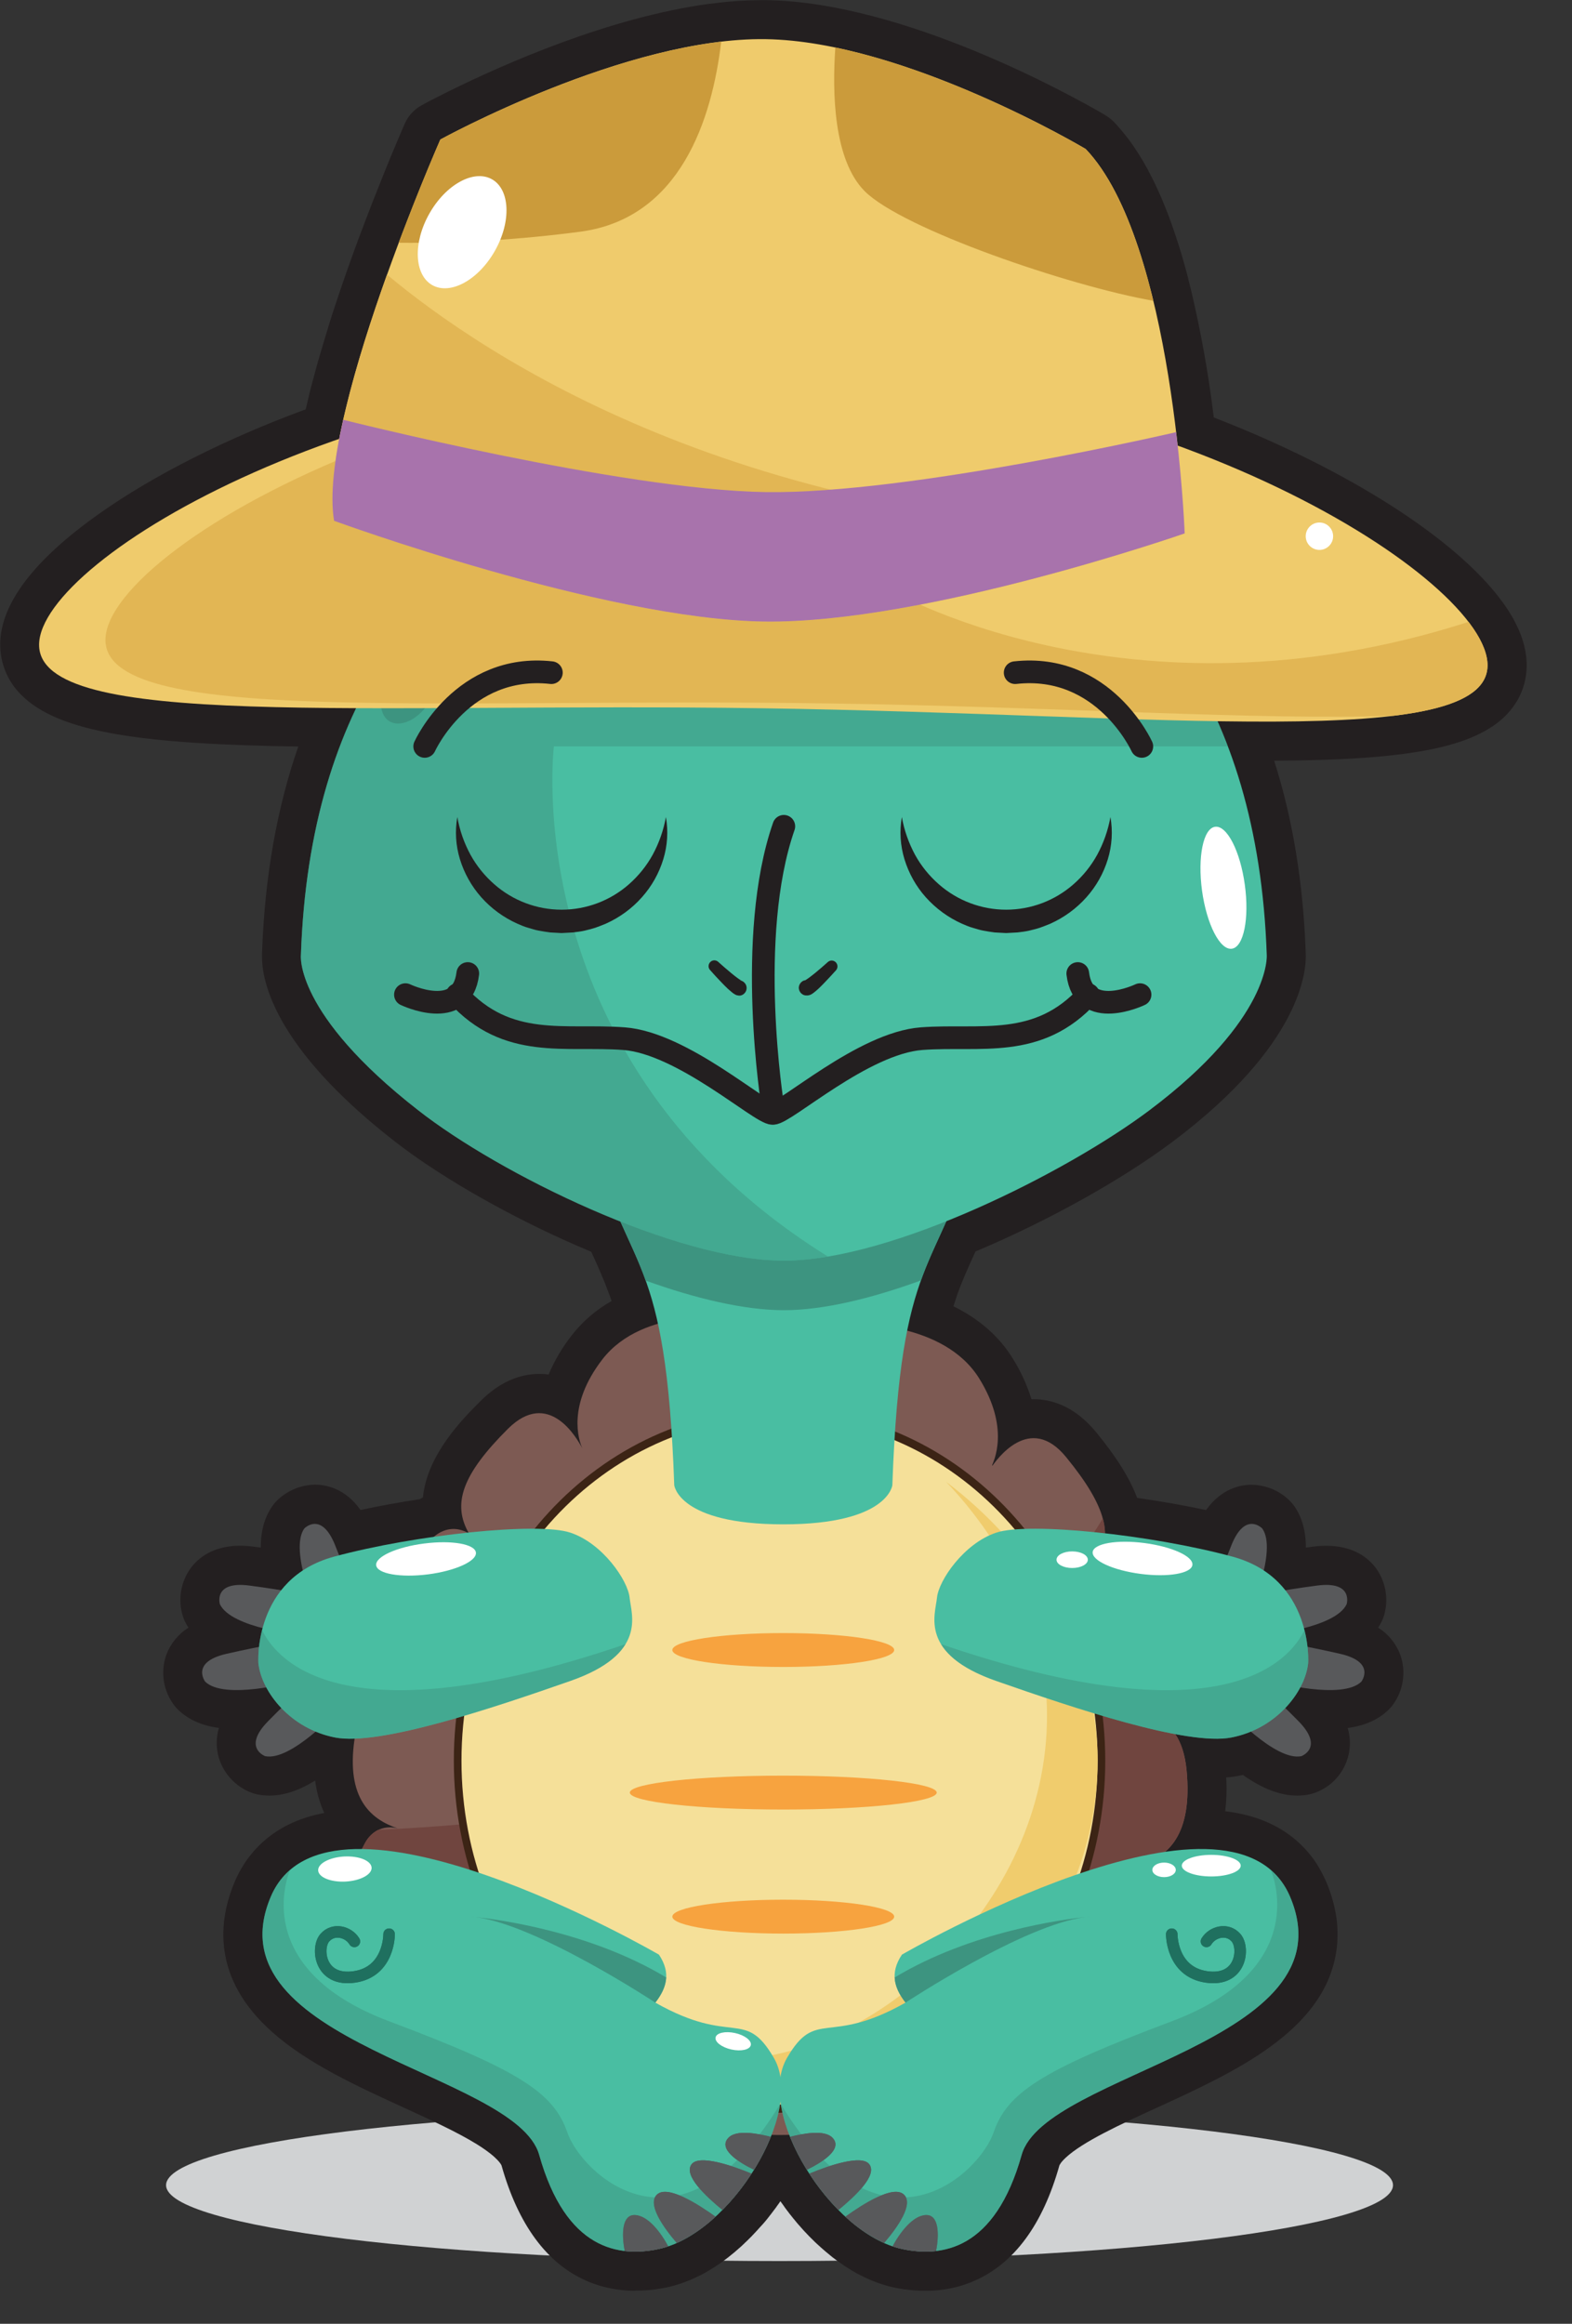 <svg width="23" height="34" viewBox="0 0 23 34" fill="none" xmlns="http://www.w3.org/2000/svg">
<rect x="0" y="0" width="23" height="34" fill="#333333" stroke="none"/>
<g clip-path="url(#clip0_632_4582)">
<path d="M11.406 33.082C16.363 33.082 20.381 32.585 20.381 31.972C20.381 31.358 16.363 30.861 11.406 30.861C6.448 30.861 2.43 31.358 2.43 31.972C2.43 32.585 6.448 33.082 11.406 33.082Z" fill="#D0D2D3"/>
<path d="M9.296 33.517H9.264H9.26C9.092 33.514 8.926 33.488 8.766 33.44C8.704 33.421 8.643 33.399 8.584 33.373C8.001 33.119 7.582 32.55 7.338 31.684C7.338 31.684 7.302 31.575 6.975 31.372C6.694 31.198 6.317 31.025 5.918 30.842C5.222 30.523 4.503 30.194 3.984 29.733C3.092 28.941 3.194 28.096 3.437 27.526L3.439 27.521C3.454 27.486 3.471 27.45 3.492 27.41C3.497 27.4 3.503 27.389 3.509 27.378C3.528 27.343 3.547 27.311 3.566 27.282C3.572 27.271 3.58 27.259 3.588 27.248L3.59 27.244C3.606 27.221 3.622 27.199 3.638 27.177C3.649 27.162 3.662 27.146 3.676 27.13C3.691 27.114 3.697 27.105 3.707 27.092L3.71 27.088C3.737 27.058 3.765 27.027 3.794 26.999L3.815 26.979C4.058 26.747 4.369 26.597 4.744 26.526C4.676 26.376 4.631 26.216 4.611 26.052C4.37 26.201 4.151 26.272 3.94 26.272C3.882 26.272 3.824 26.266 3.766 26.255C3.739 26.249 3.712 26.241 3.686 26.232C3.563 26.187 3.454 26.112 3.368 26.015C3.281 25.918 3.22 25.801 3.19 25.674C3.161 25.544 3.165 25.41 3.203 25.282C2.951 25.248 2.754 25.159 2.605 25.015C2.585 24.996 2.567 24.975 2.55 24.953C2.471 24.849 2.419 24.727 2.398 24.599C2.378 24.47 2.389 24.338 2.432 24.215C2.494 24.05 2.608 23.909 2.757 23.815C2.736 23.782 2.718 23.749 2.701 23.715C2.69 23.689 2.68 23.663 2.672 23.636C2.637 23.52 2.63 23.397 2.65 23.277C2.671 23.157 2.718 23.043 2.79 22.944C2.901 22.794 3.117 22.616 3.516 22.616C3.587 22.617 3.658 22.622 3.728 22.632L3.815 22.643C3.815 22.398 3.871 22.197 3.987 22.033C4.003 22.01 4.021 21.988 4.04 21.968C4.19 21.814 4.394 21.726 4.608 21.723C4.774 21.723 5.051 21.778 5.275 22.093C5.548 22.034 5.839 21.981 6.138 21.936C6.154 21.927 6.17 21.918 6.187 21.91C6.253 21.276 6.769 20.761 7.032 20.498C7.295 20.235 7.585 20.102 7.892 20.102C7.937 20.102 7.982 20.105 8.027 20.111C8.113 19.907 8.227 19.714 8.364 19.539C8.523 19.334 8.722 19.163 8.948 19.036C8.936 19 8.924 18.964 8.91 18.928C8.834 18.72 8.753 18.54 8.658 18.331C8.655 18.326 8.653 18.32 8.65 18.315C8.509 18.256 8.367 18.194 8.228 18.131C7.294 17.707 6.373 17.169 5.765 16.692C5.036 16.123 4.502 15.563 4.178 15.027C4.107 14.911 4.044 14.79 3.99 14.665C3.96 14.596 3.934 14.526 3.913 14.459C3.907 14.437 3.9 14.415 3.894 14.395C3.891 14.383 3.887 14.371 3.884 14.36C3.879 14.338 3.873 14.316 3.868 14.295C3.845 14.195 3.833 14.092 3.833 13.989C3.833 13.972 3.833 13.956 3.834 13.94C3.873 12.834 4.051 11.822 4.364 10.923C2.132 10.888 0.864 10.73 0.308 10.164C0.209 10.066 0.132 9.95 0.079 9.821C0.027 9.693 0.001 9.555 0.003 9.416C0.012 8.829 0.499 8.189 1.453 7.515C2.244 6.955 3.308 6.418 4.473 5.989L4.479 5.963C4.486 5.931 4.494 5.899 4.502 5.867L4.51 5.831C4.517 5.801 4.524 5.772 4.531 5.743L4.563 5.618C4.563 5.618 4.589 5.521 4.597 5.493C4.597 5.493 4.623 5.394 4.631 5.366C4.631 5.366 4.659 5.268 4.667 5.239L4.716 5.073L4.754 4.947C4.764 4.915 4.792 4.822 4.792 4.822C4.803 4.786 4.83 4.696 4.83 4.696C4.918 4.42 5.017 4.127 5.125 3.825C5.181 3.668 5.24 3.509 5.3 3.349V3.352L5.334 3.26C5.374 3.154 5.413 3.052 5.451 2.955C5.451 2.955 5.481 2.878 5.482 2.878C5.52 2.782 5.556 2.69 5.591 2.604C5.634 2.495 5.675 2.395 5.712 2.306L5.714 2.3C5.743 2.231 5.769 2.168 5.793 2.112C5.793 2.11 5.888 1.886 5.889 1.886C5.909 1.837 5.921 1.811 5.921 1.811C5.972 1.696 6.059 1.601 6.169 1.54L6.274 1.484L6.288 1.476C6.317 1.461 6.353 1.443 6.394 1.422L6.523 1.357L6.565 1.336C7.366 0.94 8.917 0.251 10.385 0.055H10.39L10.487 0.043C10.705 0.016 10.924 0.003 11.143 0.002H11.212C13.226 0.031 15.67 1.394 16.14 1.666L16.178 1.69C16.209 1.708 16.239 1.73 16.266 1.754C16.279 1.766 16.291 1.778 16.304 1.79C16.333 1.821 16.364 1.856 16.397 1.895C16.405 1.904 16.414 1.915 16.423 1.926C16.448 1.956 16.474 1.988 16.499 2.02C16.506 2.029 16.512 2.036 16.517 2.044C16.544 2.08 16.572 2.121 16.6 2.161C16.605 2.169 16.619 2.191 16.619 2.191C16.64 2.222 16.662 2.256 16.683 2.291C16.683 2.291 16.697 2.313 16.702 2.322C16.729 2.366 16.753 2.408 16.776 2.451L16.784 2.464C16.806 2.505 16.827 2.545 16.848 2.587L16.864 2.619C16.886 2.662 16.907 2.705 16.927 2.75L16.93 2.755C16.952 2.804 16.974 2.853 16.995 2.902L17.007 2.93C17.025 2.973 17.043 3.017 17.06 3.061L17.067 3.079C17.088 3.131 17.107 3.182 17.126 3.234L17.13 3.244C17.148 3.295 17.165 3.343 17.182 3.393L17.189 3.414C17.224 3.517 17.258 3.626 17.292 3.738L17.296 3.753C17.329 3.864 17.36 3.978 17.389 4.092V4.096C17.404 4.152 17.418 4.209 17.432 4.266V4.268C17.575 4.875 17.684 5.489 17.759 6.108C19.707 6.863 21.307 7.881 21.981 8.806L21.992 8.821C22.014 8.851 22.034 8.88 22.053 8.909L22.069 8.934C22.086 8.961 22.102 8.986 22.116 9.01C22.122 9.022 22.13 9.034 22.137 9.046C22.143 9.059 22.153 9.077 22.161 9.092C22.173 9.114 22.184 9.137 22.195 9.159C22.201 9.173 22.207 9.186 22.213 9.197C22.223 9.22 22.233 9.243 22.242 9.266C22.247 9.277 22.251 9.289 22.255 9.3C22.264 9.324 22.272 9.349 22.28 9.373C22.282 9.381 22.285 9.39 22.288 9.399C22.296 9.428 22.304 9.459 22.311 9.492C22.311 9.5 22.314 9.508 22.316 9.515C22.322 9.55 22.327 9.584 22.331 9.617C22.331 9.626 22.331 9.632 22.333 9.638C22.336 9.676 22.337 9.714 22.337 9.75C22.336 9.788 22.334 9.826 22.329 9.864L22.325 9.889C22.32 9.927 22.312 9.964 22.303 10.001C22.303 10.007 22.299 10.015 22.296 10.022C22.288 10.052 22.278 10.082 22.266 10.111C22.262 10.12 22.259 10.129 22.255 10.139C22.241 10.171 22.225 10.203 22.208 10.235C22.202 10.245 22.198 10.253 22.193 10.26C22.178 10.284 22.163 10.308 22.146 10.331C22.142 10.338 22.137 10.345 22.131 10.352C22.11 10.381 22.088 10.407 22.066 10.431C22.059 10.439 22.051 10.447 22.044 10.455C22.026 10.473 22.008 10.491 21.991 10.507L21.965 10.53C21.946 10.547 21.923 10.566 21.896 10.586L21.868 10.606C21.848 10.621 21.83 10.634 21.81 10.644L21.77 10.669C21.751 10.681 21.732 10.692 21.711 10.704L21.673 10.723L21.62 10.75L21.56 10.777L21.516 10.796L21.47 10.814L21.422 10.832C21.398 10.841 21.372 10.85 21.345 10.858L21.309 10.87C21.252 10.888 21.188 10.906 21.122 10.923L21.095 10.929C21.027 10.946 20.957 10.961 20.885 10.975L20.871 10.977C20.344 11.077 19.634 11.126 18.642 11.13C18.914 11.979 19.069 12.925 19.104 13.948C19.117 14.194 19.05 15.281 17.162 16.701C16.414 17.263 15.324 17.869 14.272 18.311L14.263 18.332C14.168 18.54 14.086 18.72 14.011 18.927C13.99 18.989 13.969 19.05 13.95 19.113C14.322 19.295 14.616 19.551 14.813 19.869C14.932 20.057 15.025 20.26 15.091 20.472H15.123C15.361 20.472 15.712 20.556 16.041 20.959C16.336 21.319 16.53 21.629 16.637 21.916C16.981 21.965 17.327 22.026 17.646 22.094C17.87 21.779 18.147 21.724 18.313 21.724C18.419 21.726 18.524 21.748 18.622 21.79C18.719 21.832 18.807 21.893 18.881 21.969C18.9 21.989 18.918 22.011 18.935 22.034C19.049 22.197 19.107 22.399 19.106 22.644L19.193 22.632C19.263 22.622 19.334 22.617 19.405 22.617C19.804 22.617 20.021 22.795 20.132 22.945C20.203 23.043 20.251 23.157 20.271 23.277C20.292 23.397 20.284 23.52 20.25 23.637C20.242 23.664 20.232 23.69 20.22 23.715C20.203 23.75 20.185 23.783 20.164 23.815C20.314 23.909 20.428 24.05 20.489 24.215C20.532 24.339 20.544 24.47 20.523 24.599C20.503 24.728 20.451 24.849 20.372 24.953C20.355 24.975 20.336 24.996 20.316 25.016C20.168 25.16 19.971 25.249 19.718 25.283C19.775 25.473 19.756 25.677 19.666 25.854C19.576 26.031 19.422 26.166 19.235 26.232C19.209 26.241 19.182 26.249 19.155 26.255C19.097 26.267 19.039 26.272 18.98 26.272C18.734 26.272 18.477 26.175 18.185 25.97C18.166 25.974 18.146 25.978 18.127 25.982C18.065 25.994 18.003 26.002 17.941 26.006C17.941 26.021 17.941 26.036 17.943 26.051C17.95 26.201 17.944 26.352 17.926 26.501C18.346 26.551 18.692 26.692 18.962 26.924C18.982 26.942 19.003 26.959 19.022 26.978C19.029 26.985 19.037 26.993 19.045 27.001C19.073 27.028 19.101 27.058 19.127 27.088L19.161 27.128C19.174 27.144 19.186 27.16 19.199 27.176C19.212 27.192 19.232 27.22 19.247 27.244L19.249 27.246C19.257 27.258 19.265 27.27 19.273 27.284C19.291 27.312 19.309 27.344 19.328 27.379L19.345 27.41C19.366 27.451 19.383 27.489 19.4 27.524C19.473 27.693 19.525 27.87 19.552 28.052C19.559 28.096 19.563 28.14 19.566 28.184C19.572 28.271 19.571 28.358 19.564 28.444C19.561 28.487 19.555 28.53 19.548 28.572C19.36 29.724 18.064 30.317 16.921 30.841C16.39 31.084 15.841 31.337 15.59 31.572C15.572 31.589 15.554 31.607 15.538 31.626C15.528 31.638 15.518 31.651 15.51 31.665C15.506 31.67 15.503 31.677 15.5 31.683C15.257 32.55 14.838 33.118 14.255 33.372C14.196 33.398 14.135 33.42 14.073 33.44C13.928 33.484 13.778 33.509 13.627 33.516C13.614 33.516 13.601 33.516 13.589 33.516H13.546H13.493H13.489H13.459L13.412 33.513H13.401C13.376 33.513 13.351 33.509 13.327 33.506H13.317C13.293 33.504 13.27 33.501 13.247 33.497H13.236L13.174 33.487L13.152 33.483C13.13 33.479 13.105 33.474 13.08 33.469C13.055 33.464 13.02 33.455 12.986 33.446L12.958 33.438C12.923 33.428 12.892 33.418 12.861 33.407L12.849 33.403C12.821 33.393 12.793 33.382 12.765 33.371L12.747 33.363L12.709 33.347L12.702 33.344C12.685 33.336 12.669 33.329 12.653 33.322L12.636 33.313C12.613 33.302 12.587 33.289 12.56 33.275L12.542 33.266C12.513 33.249 12.485 33.233 12.456 33.216L12.444 33.208C12.416 33.191 12.391 33.176 12.367 33.16L12.351 33.15C12.325 33.132 12.298 33.111 12.272 33.094L12.255 33.082C12.231 33.065 12.207 33.046 12.182 33.028C12.18 33.026 12.149 33.001 12.148 33C12.131 32.986 12.114 32.972 12.096 32.957L12.08 32.944C12.056 32.924 12.032 32.903 12.009 32.882L12.004 32.877C11.978 32.855 11.954 32.831 11.927 32.807L11.914 32.794C11.865 32.747 11.816 32.697 11.769 32.646L11.758 32.634L11.724 32.596L11.688 32.555L11.684 32.551C11.661 32.525 11.64 32.499 11.62 32.474L11.611 32.464C11.589 32.437 11.567 32.409 11.545 32.381L11.541 32.375C11.52 32.349 11.5 32.321 11.479 32.293L11.473 32.283C11.455 32.259 11.436 32.233 11.418 32.207C11.4 32.234 11.38 32.261 11.361 32.287L11.357 32.294C11.336 32.322 11.315 32.35 11.294 32.377L11.292 32.38C11.269 32.41 11.247 32.438 11.225 32.466L11.216 32.477C11.195 32.503 11.173 32.529 11.151 32.553L11.148 32.556L11.113 32.594L11.072 32.64L11.068 32.644C11.02 32.697 10.971 32.747 10.922 32.794L10.908 32.807C10.884 32.831 10.859 32.854 10.834 32.877L10.829 32.881C10.805 32.902 10.781 32.923 10.757 32.944L10.742 32.957C10.725 32.971 10.708 32.985 10.691 32.998L10.664 33.02L10.654 33.028C10.629 33.047 10.605 33.066 10.582 33.082L10.565 33.095C10.539 33.113 10.512 33.133 10.484 33.15C10.48 33.154 10.475 33.157 10.47 33.16C10.446 33.175 10.421 33.191 10.396 33.206L10.378 33.217C10.352 33.233 10.324 33.249 10.296 33.264L10.277 33.275C10.251 33.288 10.225 33.302 10.198 33.313L10.185 33.319C10.169 33.327 10.153 33.334 10.137 33.341L10.131 33.344L10.093 33.361L10.078 33.367C10.047 33.38 10.02 33.39 9.992 33.4L9.976 33.406C9.948 33.415 9.917 33.426 9.883 33.435L9.853 33.444C9.819 33.453 9.79 33.46 9.761 33.467C9.732 33.473 9.71 33.477 9.684 33.481L9.665 33.484L9.606 33.494L9.59 33.496C9.569 33.499 9.546 33.502 9.523 33.505H9.513C9.489 33.507 9.463 33.51 9.439 33.511H9.427L9.377 33.514H9.35H9.337H9.296L9.296 33.517Z" fill="#231F20"/>
<path d="M11.406 31.238C14.204 31.238 16.473 28.786 16.473 25.762C16.473 22.738 14.204 20.286 11.406 20.286C8.607 20.286 6.338 22.738 6.338 25.762C6.338 28.786 8.607 31.238 11.406 31.238Z" fill="#7D5A53"/>
<path d="M16.614 27.299C17.11 27.19 17.448 26.827 17.361 25.903C17.27 24.944 16.56 25.117 16.56 25.117C16.991 24.878 17.049 24.43 16.781 23.515C16.513 22.599 16.007 22.904 16.007 22.904C16.308 22.492 16.191 22.044 15.598 21.319C15.069 20.671 14.583 21.345 14.486 21.496C14.554 21.376 14.774 20.89 14.327 20.169C13.81 19.335 12.513 19.372 12.513 19.372L11.595 19.541L10.699 19.28C10.699 19.28 9.413 19.112 8.813 19.89C8.295 20.562 8.465 21.069 8.521 21.194C8.439 21.034 8.025 20.316 7.432 20.905C6.769 21.566 6.607 22 6.864 22.441C6.864 22.441 6.392 22.087 6.033 22.97C5.673 23.852 5.685 24.303 6.091 24.585C6.091 24.585 5.404 24.34 5.215 25.286C5.034 26.195 5.333 26.591 5.816 26.75C5.71 26.725 5.483 26.709 5.339 26.97C5.149 27.318 5.072 27.737 5.879 28.742C7.763 31.084 11.023 30.79 11.023 30.79C11.023 30.79 14.285 31.593 16.348 29.274C17.206 28.31 17.221 27.932 17.065 27.565C16.95 27.292 16.723 27.285 16.614 27.299Z" fill="#7D5A53"/>
<path d="M11.024 30.79C11.024 30.79 14.287 31.593 16.349 29.274C17.207 28.31 17.223 27.932 17.066 27.566C16.95 27.292 16.723 27.285 16.614 27.299C17.11 27.19 17.448 26.827 17.361 25.903C17.27 24.944 16.56 25.117 16.56 25.117C16.991 24.878 17.049 24.43 16.781 23.515C16.513 22.599 16.007 22.904 16.007 22.904C16.082 22.808 16.133 22.696 16.155 22.576C16.177 22.457 16.17 22.334 16.135 22.218C15.389 23.464 12.845 26.46 5.535 26.772C5.451 26.815 5.382 26.883 5.339 26.967C5.149 27.316 5.072 27.734 5.879 28.74C7.764 31.084 11.024 30.79 11.024 30.79Z" fill="#70453F"/>
<path d="M11.406 30.912C14.038 30.912 16.171 28.606 16.171 25.762C16.171 22.918 14.038 20.612 11.406 20.612C8.774 20.612 6.64 22.918 6.64 25.762C6.64 28.606 8.774 30.912 11.406 30.912Z" fill="#3C2415"/>
<path d="M11.406 30.791C13.976 30.791 16.059 28.539 16.059 25.762C16.059 22.984 13.976 20.733 11.406 20.733C8.835 20.733 6.752 22.984 6.752 25.762C6.752 28.539 8.835 30.791 11.406 30.791Z" fill="#F5E099"/>
<path d="M13.841 21.68C14.698 22.578 15.319 23.781 15.319 25.104C15.319 27.881 12.776 30.133 10.665 30.133C9.85 30.133 8.969 29.796 8.195 29.223C9.107 30.189 10.314 30.791 11.406 30.791C13.517 30.791 16.06 28.54 16.06 25.762C16.059 24.081 15.057 22.594 13.841 21.68Z" fill="#F0CC6D"/>
<path d="M8.645 16.677C9.207 18.671 9.743 18.289 9.865 21.73C9.865 21.73 9.925 22.303 11.46 22.303C12.996 22.303 13.056 21.73 13.056 21.73C13.178 18.289 13.714 18.671 14.277 16.677H8.645Z" fill="#49BEA2"/>
<path d="M13.473 18.735C13.697 18.11 13.983 17.716 14.275 16.677H8.645C8.938 17.717 9.224 18.111 9.447 18.737C10.178 19 10.891 19.17 11.469 19.17C12.047 19.17 12.749 18.998 13.473 18.735Z" fill="#3D9480"/>
<path d="M14.276 16.677C13.809 16.75 13.34 16.799 12.868 16.824C12.399 16.851 11.929 16.864 11.46 16.864C10.991 16.865 10.522 16.852 10.053 16.826C9.581 16.802 9.111 16.753 8.645 16.679C9.111 16.606 9.581 16.557 10.053 16.532C10.522 16.505 10.991 16.492 11.46 16.494C11.929 16.494 12.399 16.507 12.868 16.535C13.339 16.558 13.809 16.606 14.276 16.677Z" fill="#231F20"/>
<path d="M11.469 18.445C9.894 18.445 7.309 17.178 6.117 16.243C4.303 14.828 4.403 13.974 4.403 13.974C4.658 6.446 11.469 6.538 11.469 6.538C11.469 6.538 18.279 6.446 18.534 13.974C18.534 13.974 18.605 14.901 16.82 16.243C15.61 17.153 13.043 18.445 11.469 18.445Z" fill="#49BEA2"/>
<path opacity="0.49" d="M17.963 10.921C16.277 6.474 11.467 6.538 11.467 6.538C11.467 6.538 4.657 6.446 4.402 13.974C4.402 13.974 4.301 14.828 6.116 16.243C7.307 17.178 9.892 18.445 11.467 18.445C11.684 18.443 11.9 18.423 12.114 18.385C7.536 15.541 8.104 10.921 8.104 10.921H17.963Z" fill="#3D9480"/>
<path d="M5.932 14.553C5.932 14.553 6.759 14.951 6.844 14.244" stroke="#231F20" stroke-width="0.332" stroke-miterlimit="10" stroke-linecap="round"/>
<path d="M15.923 14.553C15.189 15.364 14.341 15.133 13.484 15.197C12.627 15.261 11.493 16.291 11.306 16.291C11.12 16.291 9.986 15.261 9.129 15.197C8.272 15.132 7.424 15.364 6.69 14.553" stroke="#231F20" stroke-width="0.332" stroke-miterlimit="10" stroke-linecap="round"/>
<path d="M16.68 14.553C16.68 14.553 15.854 14.951 15.769 14.244" stroke="#231F20" stroke-width="0.332" stroke-miterlimit="10" stroke-linecap="round"/>
<path d="M11.306 16.18C11.306 16.18 10.905 13.707 11.468 12.09" stroke="#231F20" stroke-width="0.332" stroke-miterlimit="10" stroke-linecap="round"/>
<path d="M10.818 14.567C10.807 14.567 10.797 14.566 10.788 14.563L10.781 14.561H10.777L10.765 14.556L10.751 14.548C10.743 14.543 10.736 14.539 10.731 14.536C10.72 14.527 10.71 14.52 10.701 14.512C10.683 14.497 10.666 14.482 10.65 14.468C10.619 14.438 10.589 14.409 10.56 14.378C10.502 14.318 10.445 14.257 10.392 14.196C10.376 14.18 10.367 14.159 10.367 14.136C10.367 14.114 10.376 14.092 10.392 14.076C10.408 14.06 10.429 14.051 10.451 14.051C10.474 14.051 10.495 14.06 10.511 14.076C10.572 14.13 10.632 14.183 10.693 14.233C10.723 14.258 10.754 14.283 10.785 14.306C10.8 14.316 10.815 14.328 10.83 14.337C10.837 14.341 10.844 14.345 10.85 14.349L10.856 14.351L10.851 14.349L10.844 14.347C10.836 14.344 10.827 14.343 10.818 14.344C10.847 14.345 10.874 14.358 10.893 14.379C10.913 14.4 10.924 14.427 10.924 14.456C10.924 14.485 10.913 14.512 10.893 14.533C10.874 14.554 10.847 14.567 10.818 14.568L10.818 14.567Z" fill="#231F20"/>
<path d="M11.806 14.342C11.797 14.342 11.788 14.343 11.779 14.346L11.773 14.348L11.768 14.35L11.774 14.347L11.794 14.335C11.808 14.326 11.824 14.315 11.839 14.304C11.87 14.281 11.9 14.257 11.931 14.232C11.992 14.182 12.053 14.129 12.113 14.075C12.129 14.061 12.15 14.053 12.171 14.054C12.193 14.055 12.213 14.064 12.228 14.079C12.243 14.094 12.252 14.114 12.253 14.136C12.254 14.157 12.247 14.178 12.233 14.195C12.178 14.256 12.122 14.317 12.064 14.377C12.035 14.407 12.006 14.437 11.974 14.467C11.958 14.481 11.942 14.496 11.923 14.511C11.914 14.519 11.903 14.527 11.893 14.534L11.873 14.547L11.859 14.554L11.847 14.559H11.844L11.837 14.561C11.827 14.564 11.817 14.566 11.806 14.565C11.791 14.566 11.776 14.564 11.761 14.559C11.747 14.553 11.734 14.545 11.723 14.535C11.712 14.524 11.703 14.512 11.697 14.498C11.691 14.483 11.687 14.468 11.687 14.453C11.687 14.438 11.691 14.422 11.697 14.408C11.703 14.394 11.712 14.382 11.723 14.371C11.734 14.361 11.747 14.352 11.761 14.347C11.776 14.342 11.791 14.34 11.806 14.341L11.806 14.342Z" fill="#231F20"/>
<path d="M13.521 8.438C13.697 8.261 13.608 7.886 13.321 7.599C13.035 7.312 12.659 7.223 12.482 7.4C12.306 7.576 12.395 7.952 12.681 8.239C12.968 8.526 13.344 8.615 13.521 8.438Z" fill="#3D9480"/>
<path d="M13.317 9.543C13.472 9.432 13.457 9.145 13.283 8.903C13.108 8.66 12.842 8.553 12.687 8.664C12.532 8.775 12.548 9.062 12.722 9.304C12.896 9.547 13.163 9.654 13.317 9.543Z" fill="#3D9480"/>
<path d="M6.275 10.284C6.438 10.034 6.441 9.746 6.282 9.642C6.122 9.539 5.861 9.657 5.697 9.907C5.534 10.158 5.532 10.445 5.691 10.549C5.851 10.653 6.112 10.534 6.275 10.284Z" fill="#3D9480"/>
<path d="M14.303 9.267C14.402 9.151 14.335 8.931 14.153 8.776C13.972 8.62 13.744 8.588 13.645 8.705C13.545 8.821 13.612 9.041 13.794 9.196C13.976 9.351 14.204 9.383 14.303 9.267Z" fill="#3D9480"/>
<path d="M3.217 23.471C3.217 23.471 3.114 23.128 3.65 23.199C4.187 23.269 4.642 23.362 4.642 23.362L4.41 23.924C4.41 23.924 3.384 23.826 3.217 23.471Z" fill="#58595B"/>
<path d="M3.002 24.605C3.002 24.605 2.784 24.319 3.312 24.198C3.839 24.077 4.297 24.003 4.297 24.003L4.277 24.61C4.277 24.61 3.283 24.879 3.002 24.605Z" fill="#58595B"/>
<path d="M3.88 25.695C3.88 25.695 3.542 25.572 3.921 25.185C4.3 24.799 4.646 24.49 4.646 24.49L4.956 25.012C4.956 25.012 4.263 25.774 3.88 25.695Z" fill="#58595B"/>
<path d="M4.452 22.364C4.452 22.364 4.7 22.104 4.902 22.606C5.104 23.109 5.249 23.549 5.249 23.549L4.646 23.626C4.646 23.626 4.226 22.683 4.452 22.364Z" fill="#58595B"/>
<path d="M3.78 24.332C3.78 24.332 3.699 23.097 4.89 22.775C6.082 22.453 7.868 22.267 8.343 22.424C8.817 22.58 9.187 23.125 9.212 23.377C9.237 23.629 9.475 24.199 8.343 24.595C7.211 24.991 5.552 25.549 4.902 25.422C4.253 25.295 3.826 24.76 3.78 24.332Z" fill="#49BEA2"/>
<path opacity="0.49" d="M4.902 25.421C5.551 25.548 7.211 24.99 8.343 24.594C8.805 24.433 9.039 24.242 9.152 24.056C5.022 25.467 4.047 24.294 3.834 23.849C3.794 24.007 3.775 24.169 3.78 24.331C3.826 24.76 4.252 25.294 4.902 25.421Z" fill="#3D9480"/>
<path d="M11.46 24.39C12.356 24.39 13.083 24.279 13.083 24.142C13.083 24.005 12.356 23.894 11.46 23.894C10.564 23.894 9.837 24.005 9.837 24.142C9.837 24.279 10.564 24.39 11.46 24.39Z" fill="#F7A33F"/>
<path d="M11.46 28.291C12.356 28.291 13.083 28.18 13.083 28.043C13.083 27.906 12.356 27.795 11.46 27.795C10.564 27.795 9.837 27.906 9.837 28.043C9.837 28.18 10.564 28.291 11.46 28.291Z" fill="#F7A33F"/>
<path d="M11.46 26.476C12.7 26.476 13.705 26.365 13.705 26.228C13.705 26.091 12.7 25.98 11.46 25.98C10.22 25.98 9.215 26.091 9.215 26.228C9.215 26.365 10.22 26.476 11.46 26.476Z" fill="#F7A33F"/>
<path d="M9.743 11.954C9.779 12.16 9.766 12.371 9.705 12.571C9.642 12.778 9.535 12.968 9.391 13.129C9.245 13.294 9.064 13.425 8.863 13.515C8.812 13.536 8.76 13.557 8.708 13.575C8.655 13.592 8.601 13.605 8.547 13.618C8.493 13.63 8.438 13.636 8.383 13.643L8.216 13.652L8.051 13.643C7.996 13.636 7.941 13.627 7.886 13.617C7.831 13.608 7.779 13.589 7.725 13.574C7.672 13.56 7.621 13.536 7.57 13.515C7.369 13.425 7.189 13.294 7.042 13.129C6.899 12.968 6.792 12.777 6.729 12.571C6.668 12.371 6.655 12.16 6.691 11.954C6.725 12.148 6.79 12.334 6.884 12.507C6.974 12.67 7.092 12.816 7.233 12.939C7.505 13.178 7.855 13.31 8.217 13.31C8.579 13.31 8.929 13.178 9.201 12.939C9.341 12.816 9.459 12.67 9.549 12.507C9.643 12.334 9.708 12.148 9.743 11.954Z" fill="#231F20"/>
<path d="M16.247 11.954C16.283 12.16 16.27 12.371 16.209 12.571C16.146 12.778 16.039 12.968 15.895 13.129C15.748 13.294 15.568 13.425 15.367 13.515C15.316 13.536 15.264 13.557 15.212 13.575C15.16 13.592 15.105 13.605 15.051 13.618C14.998 13.63 14.941 13.636 14.886 13.643L14.721 13.652L14.554 13.643C14.499 13.636 14.444 13.627 14.39 13.617C14.335 13.608 14.283 13.589 14.229 13.574C14.176 13.56 14.126 13.536 14.074 13.515C13.873 13.425 13.693 13.293 13.546 13.129C13.402 12.968 13.296 12.777 13.233 12.571C13.172 12.371 13.159 12.16 13.195 11.954C13.229 12.148 13.295 12.334 13.388 12.507C13.478 12.67 13.596 12.816 13.737 12.939C14.009 13.178 14.359 13.31 14.721 13.31C15.083 13.31 15.433 13.178 15.705 12.939C15.846 12.816 15.963 12.67 16.053 12.507C16.147 12.334 16.212 12.148 16.247 11.954Z" fill="#231F20"/>
<path d="M9.588 29.301C10.724 29.945 10.894 29.372 11.323 30.111C11.786 30.91 10.681 32.683 9.641 32.905C9.055 33.03 8.281 32.923 7.889 31.529C7.549 30.315 3.048 29.902 3.963 27.749C4.8 25.787 9.641 28.599 9.641 28.599C9.824 28.872 9.749 29.094 9.588 29.301Z" fill="#49BEA2"/>
<path d="M9.615 32.107C9.458 32.248 9.717 32.603 9.902 32.818C10.11 32.721 10.302 32.591 10.469 32.433C10.207 32.245 9.77 31.968 9.615 32.107Z" fill="#58595B"/>
<path d="M9.641 32.905C9.687 32.895 9.733 32.882 9.777 32.867C9.671 32.67 9.485 32.417 9.289 32.409C9.093 32.402 9.095 32.708 9.141 32.936C9.308 32.953 9.477 32.943 9.641 32.905Z" fill="#58595B"/>
<path d="M10.121 31.663C9.991 31.824 10.326 32.134 10.57 32.335C10.73 32.172 10.873 31.994 10.996 31.803C10.695 31.678 10.233 31.525 10.121 31.663Z" fill="#58595B"/>
<path d="M10.661 31.275C10.494 31.441 10.807 31.638 11.032 31.747C11.128 31.594 11.21 31.432 11.278 31.264C11.079 31.215 10.778 31.158 10.661 31.275Z" fill="#58595B"/>
<path d="M5.693 28.3C5.693 28.3 5.699 28.85 5.185 28.925C4.671 29 4.624 28.496 4.753 28.351C4.881 28.205 5.1 28.264 5.185 28.405" stroke="#1F705F" stroke-width="0.169" stroke-miterlimit="10" stroke-linecap="round"/>
<path d="M6.953 28.049C6.931 28.046 6.909 28.044 6.888 28.043C6.897 28.043 6.919 28.045 6.953 28.049Z" fill="#3D9480"/>
<path d="M6.953 28.049C7.853 28.157 9.588 29.301 9.588 29.301C9.678 29.186 9.74 29.064 9.747 28.933C8.628 28.258 7.272 28.082 6.953 28.049Z" fill="#3D9480"/>
<path opacity="0.49" d="M11.414 30.785C9.944 33.214 8.5 31.784 8.302 31.204C8.103 30.625 7.615 30.296 5.693 29.574C3.624 28.796 4.227 27.399 4.246 27.357C4.123 27.464 4.026 27.597 3.963 27.748C3.046 29.9 7.549 30.314 7.889 31.527C8.281 32.922 9.055 33.029 9.641 32.904C10.442 32.734 11.282 31.642 11.414 30.785Z" fill="#3D9480"/>
<path d="M9.615 32.107C9.458 32.248 9.717 32.603 9.902 32.818C10.11 32.721 10.302 32.591 10.469 32.433C10.207 32.245 9.77 31.968 9.615 32.107Z" fill="#58595B"/>
<path d="M9.641 32.905C9.687 32.895 9.733 32.882 9.777 32.867C9.671 32.67 9.485 32.417 9.289 32.409C9.093 32.402 9.095 32.708 9.141 32.936C9.308 32.953 9.477 32.943 9.641 32.905Z" fill="#58595B"/>
<path d="M10.121 31.663C9.991 31.824 10.326 32.134 10.57 32.335C10.73 32.172 10.873 31.994 10.996 31.803C10.695 31.678 10.233 31.525 10.121 31.663Z" fill="#58595B"/>
<path d="M10.661 31.275C10.494 31.441 10.807 31.638 11.032 31.747C11.128 31.594 11.21 31.432 11.278 31.264C11.079 31.215 10.778 31.158 10.661 31.275Z" fill="#58595B"/>
<path d="M5.693 28.3C5.693 28.3 5.699 28.85 5.185 28.925C4.671 29 4.624 28.496 4.753 28.351C4.881 28.205 5.1 28.264 5.185 28.405" stroke="#1F705F" stroke-width="0.169" stroke-miterlimit="10" stroke-linecap="round"/>
<path d="M13.249 29.301C12.113 29.945 11.943 29.372 11.514 30.111C11.051 30.91 12.156 32.683 13.196 32.905C13.781 33.03 14.556 32.923 14.948 31.529C15.289 30.315 19.791 29.901 18.874 27.749C18.037 25.787 13.196 28.599 13.196 28.599C13.013 28.872 13.088 29.094 13.249 29.301Z" fill="#49BEA2"/>
<path d="M13.222 32.107C13.379 32.248 13.12 32.603 12.935 32.818C12.727 32.721 12.535 32.59 12.368 32.433C12.63 32.245 13.067 31.968 13.222 32.107Z" fill="#58595B"/>
<path d="M13.195 32.905C13.149 32.895 13.103 32.882 13.059 32.867C13.165 32.67 13.351 32.417 13.547 32.409C13.743 32.402 13.741 32.708 13.695 32.936C13.528 32.953 13.359 32.943 13.195 32.905Z" fill="#58595B"/>
<path d="M12.716 31.663C12.846 31.824 12.511 32.134 12.267 32.335C12.107 32.172 11.965 31.994 11.841 31.803C12.142 31.678 12.604 31.525 12.716 31.663Z" fill="#58595B"/>
<path d="M12.177 31.275C12.343 31.441 12.03 31.638 11.805 31.747C11.709 31.593 11.627 31.432 11.559 31.264C11.758 31.215 12.059 31.158 12.177 31.275Z" fill="#58595B"/>
<path d="M17.144 28.3C17.144 28.3 17.138 28.85 17.652 28.925C18.166 29 18.213 28.496 18.084 28.351C17.956 28.205 17.737 28.264 17.652 28.405" stroke="#1F705F" stroke-width="0.169" stroke-miterlimit="10" stroke-linecap="round"/>
<path d="M15.884 28.049C15.906 28.046 15.928 28.044 15.949 28.043C15.942 28.043 15.918 28.045 15.884 28.049Z" fill="#3D9480"/>
<path d="M15.884 28.049C14.984 28.157 13.249 29.301 13.249 29.301C13.159 29.186 13.096 29.064 13.09 28.933C14.209 28.258 15.565 28.082 15.884 28.049Z" fill="#3D9480"/>
<path opacity="0.49" d="M11.424 30.785C12.893 33.214 14.337 31.784 14.536 31.204C14.734 30.625 15.222 30.296 17.144 29.574C19.213 28.796 18.61 27.399 18.591 27.357C18.714 27.464 18.811 27.597 18.874 27.748C19.789 29.9 15.288 30.314 14.948 31.527C14.556 32.922 13.781 33.029 13.196 32.904C12.394 32.734 11.555 31.642 11.424 30.785Z" fill="#3D9480"/>
<path d="M13.222 32.107C13.379 32.248 13.12 32.603 12.935 32.818C12.727 32.721 12.535 32.59 12.368 32.433C12.63 32.245 13.067 31.968 13.222 32.107Z" fill="#58595B"/>
<path d="M13.195 32.905C13.149 32.895 13.103 32.882 13.059 32.867C13.165 32.67 13.351 32.417 13.547 32.409C13.743 32.402 13.741 32.708 13.695 32.936C13.528 32.953 13.359 32.943 13.195 32.905Z" fill="#58595B"/>
<path d="M12.716 31.663C12.846 31.824 12.511 32.134 12.267 32.335C12.107 32.172 11.965 31.994 11.841 31.803C12.142 31.678 12.604 31.525 12.716 31.663Z" fill="#58595B"/>
<path d="M12.177 31.275C12.343 31.441 12.03 31.638 11.805 31.747C11.709 31.593 11.627 31.432 11.559 31.264C11.758 31.215 12.059 31.158 12.177 31.275Z" fill="#58595B"/>
<path d="M17.144 28.3C17.144 28.3 17.138 28.85 17.652 28.925C18.166 29 18.213 28.496 18.084 28.351C17.956 28.205 17.737 28.264 17.652 28.405" stroke="#1F705F" stroke-width="0.169" stroke-miterlimit="10" stroke-linecap="round"/>
<path d="M0.572 9.427C0.554 10.69 5.305 10.276 11.156 10.363C17.008 10.449 21.745 11.004 21.764 9.741C21.782 8.478 17.081 5.498 11.23 5.411C5.378 5.325 0.591 8.164 0.572 9.427Z" fill="#EFCB6C"/>
<path d="M1.543 9.356C1.553 8.653 3.043 7.461 5.372 6.557L5.123 6.82C5.123 6.82 7.543 7.02 7.743 7.578C7.942 8.136 12.939 8.587 12.939 8.587C12.939 8.587 16.476 10.711 21.486 9.099C21.67 9.34 21.766 9.557 21.764 9.741C21.758 10.148 21.261 10.366 20.395 10.472C18.451 10.543 15.471 10.341 12.127 10.292C6.275 10.206 1.524 10.619 1.543 9.356Z" fill="#E2B654"/>
<path d="M17.333 7.804C17.333 7.804 17.176 3.531 15.885 2.18C15.885 2.18 13.241 0.603 11.202 0.573C9.163 0.542 6.443 2.041 6.443 2.041C6.443 2.041 4.639 6.141 4.89 7.619C4.89 7.619 8.819 9.06 11.177 9.094C13.535 9.129 17.333 7.804 17.333 7.804Z" fill="#EFCB6C"/>
<path d="M4.888 7.619C4.754 6.827 5.21 5.281 5.662 4.018C7.092 5.212 10.877 7.744 17.333 7.804C17.333 7.804 13.534 9.129 11.175 9.094C8.817 9.059 4.888 7.619 4.888 7.619Z" fill="#E2B654"/>
<path d="M4.888 7.62C4.826 7.254 4.89 6.727 5.021 6.142C5.021 6.142 9.094 7.169 11.203 7.2C13.313 7.231 17.208 6.323 17.208 6.323C17.31 7.174 17.333 7.804 17.333 7.804C17.333 7.804 13.534 9.129 11.175 9.094C8.817 9.059 4.888 7.62 4.888 7.62Z" fill="#A873AC"/>
<path d="M8.491 3.39C7.61 3.506 6.722 3.561 5.833 3.552C6.159 2.684 6.442 2.042 6.442 2.042C6.442 2.042 8.629 0.837 10.552 0.61C10.418 1.74 9.958 3.194 8.491 3.39Z" fill="#CB9B3B"/>
<path d="M12.65 2.796C12.196 2.338 12.175 1.357 12.222 0.695C14.025 1.071 15.884 2.18 15.884 2.18C16.342 2.66 16.657 3.508 16.874 4.401C15.648 4.186 13.204 3.352 12.65 2.796Z" fill="#CB9B3B"/>
<path d="M7.242 3.668C7.483 3.241 7.463 2.773 7.198 2.623C6.933 2.474 6.522 2.699 6.281 3.127C6.04 3.554 6.06 4.022 6.325 4.172C6.591 4.321 7.001 4.096 7.242 3.668Z" fill="white"/>
<path d="M19.305 8.046C19.415 8.046 19.505 7.956 19.505 7.846C19.505 7.735 19.415 7.645 19.305 7.645C19.194 7.645 19.104 7.735 19.104 7.846C19.104 7.956 19.194 8.046 19.305 8.046Z" fill="white"/>
<path d="M6.214 10.921C6.214 10.921 6.768 9.698 8.067 9.842" stroke="#231F20" stroke-width="0.332" stroke-miterlimit="10" stroke-linecap="round"/>
<path d="M16.706 10.921C16.706 10.921 16.153 9.698 14.853 9.842" stroke="#231F20" stroke-width="0.332" stroke-miterlimit="10" stroke-linecap="round"/>
<path d="M19.703 23.471C19.703 23.471 19.807 23.128 19.27 23.199C18.734 23.269 18.279 23.362 18.279 23.362L18.51 23.924C18.51 23.924 19.537 23.826 19.703 23.471Z" fill="#58595B"/>
<path d="M19.918 24.605C19.918 24.605 20.137 24.319 19.609 24.198C19.081 24.077 18.623 24.003 18.623 24.003L18.643 24.61C18.643 24.61 19.638 24.879 19.918 24.605Z" fill="#58595B"/>
<path d="M19.04 25.695C19.04 25.695 19.379 25.572 19 25.185C18.62 24.799 18.275 24.49 18.275 24.49L17.964 25.012C17.964 25.012 18.657 25.774 19.04 25.695Z" fill="#58595B"/>
<path d="M18.468 22.364C18.468 22.364 18.22 22.104 18.018 22.606C17.816 23.109 17.672 23.549 17.672 23.549L18.275 23.626C18.275 23.626 18.695 22.683 18.468 22.364Z" fill="#58595B"/>
<path d="M19.14 24.332C19.14 24.332 19.221 23.097 18.03 22.775C16.838 22.453 15.052 22.267 14.578 22.424C14.104 22.58 13.733 23.125 13.709 23.377C13.684 23.629 13.445 24.199 14.577 24.595C15.709 24.991 17.369 25.549 18.018 25.422C18.668 25.295 19.095 24.76 19.14 24.332Z" fill="#49BEA2"/>
<path opacity="0.49" d="M18.018 25.421C17.37 25.548 15.709 24.99 14.577 24.594C14.115 24.433 13.881 24.242 13.768 24.056C17.898 25.467 18.873 24.294 19.086 23.849C19.127 24.007 19.145 24.169 19.14 24.331C19.095 24.76 18.668 25.294 18.018 25.421Z" fill="#3D9480"/>
<path d="M17.446 22.898C17.462 22.773 17.149 22.63 16.746 22.577C16.343 22.524 16.004 22.583 15.987 22.707C15.971 22.832 16.284 22.975 16.687 23.028C17.09 23.081 17.43 23.022 17.446 22.898Z" fill="white"/>
<path d="M6.263 23.035C6.665 22.983 6.979 22.84 6.963 22.715C6.947 22.591 6.607 22.532 6.205 22.584C5.802 22.635 5.488 22.778 5.504 22.903C5.52 23.027 5.86 23.086 6.263 23.035Z" fill="white"/>
<path d="M15.687 22.942C15.814 22.942 15.916 22.888 15.916 22.821C15.916 22.753 15.814 22.699 15.687 22.699C15.561 22.699 15.458 22.753 15.458 22.821C15.458 22.888 15.561 22.942 15.687 22.942Z" fill="white"/>
<path d="M5.056 27.53C5.272 27.518 5.442 27.427 5.437 27.326C5.431 27.224 5.252 27.152 5.036 27.163C4.82 27.175 4.65 27.266 4.655 27.367C4.661 27.468 4.84 27.541 5.056 27.53Z" fill="white"/>
<path d="M10.985 29.923C11 29.857 10.896 29.777 10.754 29.746C10.612 29.715 10.485 29.743 10.47 29.809C10.455 29.876 10.559 29.955 10.701 29.987C10.843 30.018 10.97 29.99 10.985 29.923Z" fill="white"/>
<path d="M17.722 27.455C17.96 27.455 18.153 27.384 18.153 27.297C18.153 27.21 17.96 27.139 17.722 27.139C17.484 27.139 17.291 27.21 17.291 27.297C17.291 27.384 17.484 27.455 17.722 27.455Z" fill="white"/>
<path d="M17.032 27.465C17.126 27.465 17.203 27.418 17.203 27.359C17.203 27.3 17.126 27.252 17.032 27.252C16.937 27.252 16.86 27.3 16.86 27.359C16.86 27.418 16.937 27.465 17.032 27.465Z" fill="white"/>
<path d="M18.023 13.881C18.196 13.858 18.281 13.439 18.213 12.946C18.146 12.453 17.951 12.073 17.778 12.097C17.605 12.12 17.52 12.539 17.587 13.032C17.655 13.525 17.85 13.905 18.023 13.881Z" fill="white"/>
</g>
<defs>
<clipPath id="clip0_632_4582">
<rect width="22.336" height="33.516" fill="white"/>
</clipPath>
</defs>
</svg>
